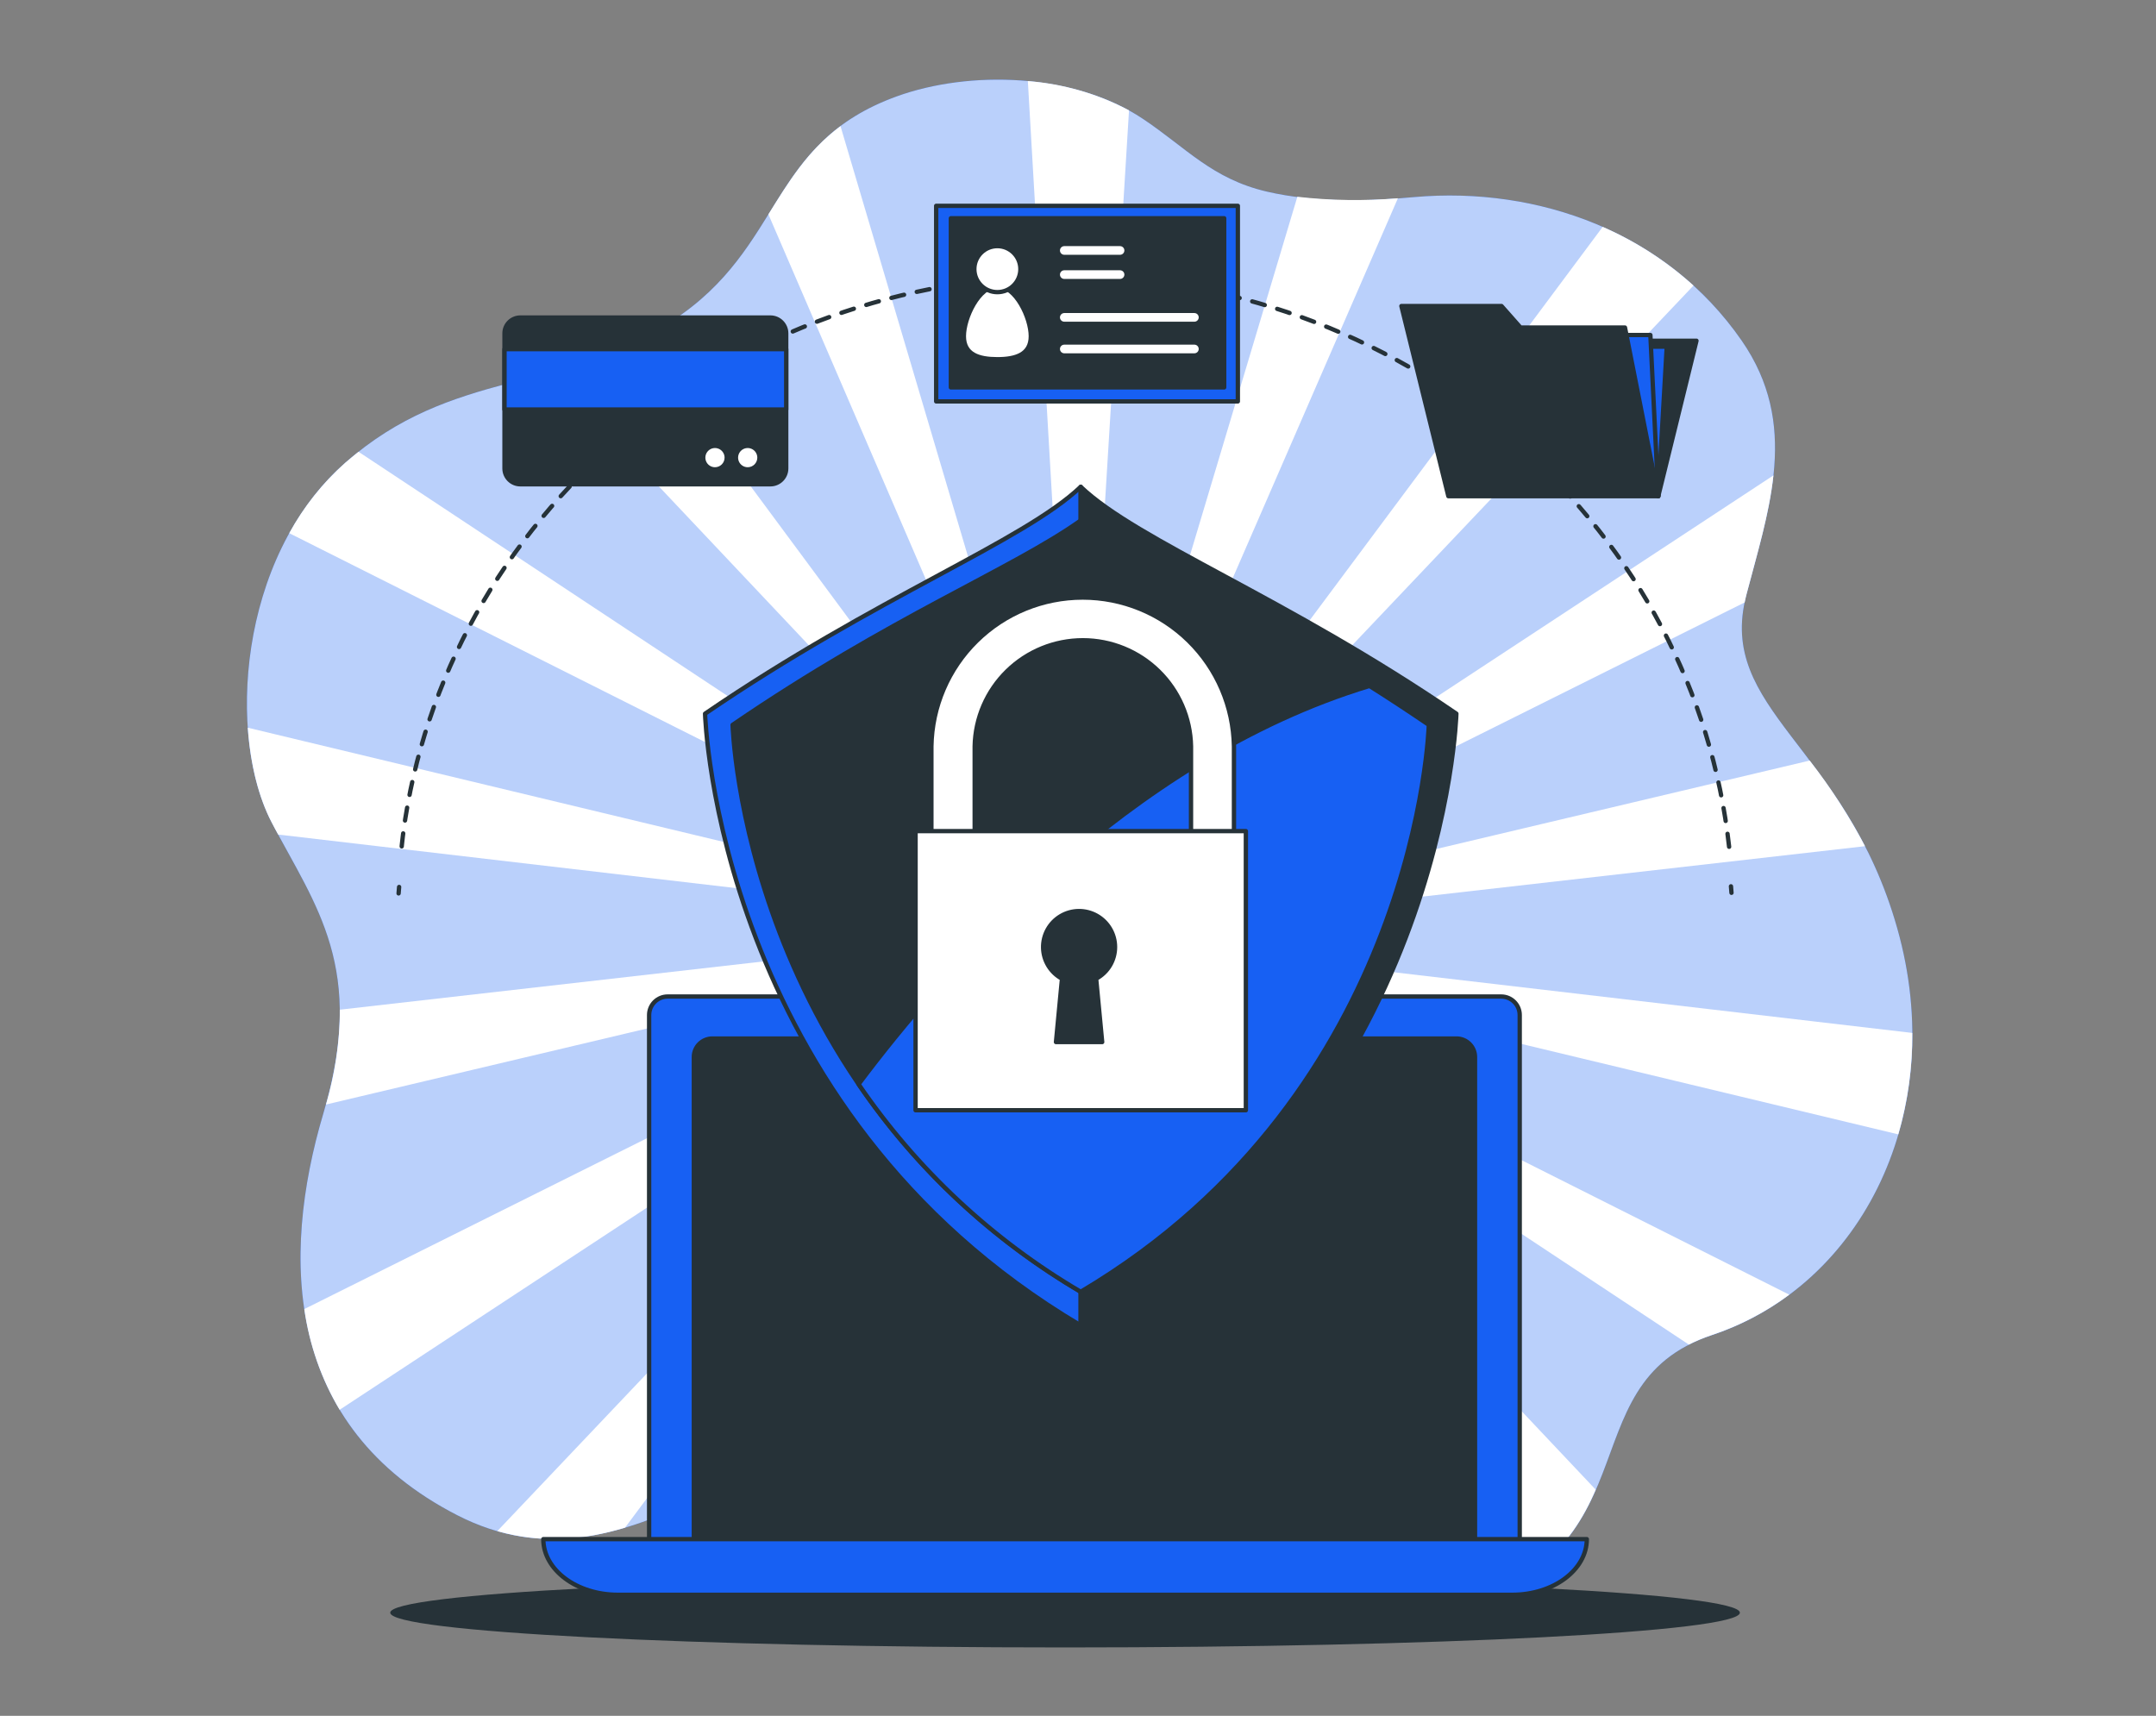 <svg width="392" height="312" viewBox="0 0 392 312" fill="none" xmlns="http://www.w3.org/2000/svg">
<rect x="0" y="0" width="392" height="312" fill="#808080" stroke="none"/>
<path d="M207.76 21.583C195.216 13.226 176.212 12.763 163.072 17.514C139.552 26.013 142.688 44.954 122.304 58.282C101.92 71.61 82.32 66.906 62.72 84.201C43.12 101.496 41.348 134.228 49.392 149.54C57.436 164.851 66.64 176.086 58.8 202.436C50.96 228.787 51.744 259.394 83.104 275.505C114.464 291.616 138.768 257.269 159.152 264.333C179.536 271.397 217.952 302.671 260.288 293.341C302.624 284.012 283.808 251.915 311.248 242.781C338.688 233.647 354.368 202.115 344.96 168.819C335.552 135.522 312.032 129.117 317.52 108.176C321.659 92.363 327.21 77.145 316.658 61.92C303.039 42.273 279.731 33.845 257.152 35.836C248.74 36.62 239.12 36.879 230.331 34.841C220.343 32.504 215.725 26.899 207.76 21.583Z" fill="#1760F3"/>
<path opacity="0.7" d="M207.76 21.583C195.216 13.226 176.212 12.763 163.072 17.514C139.552 26.013 142.688 44.954 122.304 58.282C101.92 71.61 82.32 66.906 62.72 84.201C43.12 101.496 41.348 134.228 49.392 149.54C57.436 164.851 66.64 176.086 58.8 202.436C50.96 228.787 51.744 259.394 83.104 275.505C114.464 291.616 138.768 257.269 159.152 264.333C179.536 271.397 217.952 302.671 260.288 293.341C302.624 284.012 283.808 251.915 311.248 242.781C338.688 233.647 354.368 202.115 344.96 168.819C335.552 135.522 312.032 129.117 317.52 108.176C321.659 92.363 327.21 77.145 316.658 61.92C303.039 42.273 279.731 33.845 257.152 35.836C248.74 36.62 239.12 36.879 230.331 34.841C220.343 32.504 215.725 26.899 207.76 21.583Z" fill="white"/>
<path d="M329.037 138.297L197.192 169.524L197.066 169.438L317.214 109.54C317.308 109.085 317.395 108.631 317.52 108.16C319.441 100.814 321.667 93.594 322.443 86.444L197.137 168.834H196.996L307.908 51.924C303.018 47.498 297.442 43.894 291.397 41.254L196.854 168.207H196.706L254.165 36.048C248.077 36.557 241.953 36.468 235.882 35.782L196.376 167.713L196.235 167.784L205.275 20.07C199.574 17.051 193.314 15.236 186.882 14.739L195.749 167.415L195.647 167.525L152.817 22.932C146.765 27.455 143.354 33.124 139.709 38.972L195.067 167.352L195.004 167.486L116.604 61.559C111.341 64.146 105.823 66.18 100.14 67.627L194.432 167.517V167.674L65.182 82.147C64.398 82.798 63.543 83.472 62.72 84.194C58.64 87.836 55.214 92.15 52.591 96.949L193.828 167.909L193.875 168.05L45.056 132.323C45.519 139.011 47.04 145.024 49.392 149.532C49.784 150.316 50.176 151.022 50.576 151.751L193.428 168.466L193.515 168.591L61.803 183.597C61.779 189.437 60.926 195.244 59.27 200.845L193.272 169.108L193.397 169.195L55.327 238.038C56.235 244.507 58.417 250.732 61.748 256.352L193.295 169.822H193.436L90.419 278.414C98.643 280.766 106.365 279.982 113.649 277.779L193.577 170.449H193.726L153.319 263.353C155.304 263.352 157.275 263.68 159.152 264.325C161.251 265.072 163.31 265.925 165.322 266.881L194.056 170.943L194.197 170.872L187.619 278.39C191.939 280.593 196.51 282.812 201.284 284.882L194.683 171.241L194.785 171.131L231.178 293.984C236.959 294.913 242.823 295.221 248.669 294.901L195.357 171.288L195.42 171.155L279.653 284.992C284.96 280.868 287.932 275.944 290.135 270.88L196 171.139V170.982L307.061 244.49C308.4 243.815 309.786 243.239 311.209 242.765C316.275 241.086 321.039 238.606 325.321 235.419L196.604 170.747L196.557 170.606L345.14 206.27C346.879 200.277 347.737 194.063 347.688 187.823L197.003 170.19L196.917 170.065L339.096 153.868C336.21 148.39 332.844 143.18 329.037 138.297ZM193.342 169.108L193.797 168.999L193.46 169.171L193.342 169.108ZM193.515 169.783H193.374L193.773 169.516L193.515 169.783ZM193.766 170.332H193.64L193.922 169.955L193.766 170.332ZM193.648 168.544L193.562 168.45L194.032 168.505L193.648 168.544ZM194.228 170.739L194.118 170.81L194.252 170.355L194.228 170.739ZM194.001 168.042L193.954 167.925L194.377 168.136L194.001 168.042ZM195.788 167.486V167.956L195.678 167.595L195.788 167.486ZM195.138 167.407L195.326 167.846L195.098 167.54L195.138 167.407ZM194.502 167.564L194.824 167.909L194.51 167.697L194.502 167.564ZM194.706 171.108V170.637L194.816 170.998L194.706 171.108ZM195.357 171.186L195.169 170.747L195.396 171.053L195.357 171.186ZM195.286 169.955H195.059L194.855 169.853L194.698 169.689L194.612 169.477V169.25L194.675 169.03L194.816 168.85L195.004 168.724L195.224 168.669H195.451L195.655 168.771L195.812 168.936L195.898 169.148V169.375L195.835 169.595L195.694 169.775L195.506 169.9L195.286 169.955ZM195.671 170.684L195.984 170.896V171.029L195.671 170.684ZM196.949 168.842H197.09L196.69 169.108L196.949 168.842ZM196.698 168.293H196.823L196.541 168.669L196.698 168.293ZM196.266 167.854L196.376 167.784L196.243 168.23L196.266 167.854ZM196.118 170.457L196.494 170.551L196.541 170.669L196.118 170.457ZM196.462 170.088L196.784 170.112L196.87 170.206L196.462 170.088ZM196.666 169.626L197.003 169.453L197.121 169.516L196.666 169.626Z" fill="white"/>
<path d="M193.648 299.566C261.411 299.566 316.344 296.737 316.344 293.247C316.344 289.757 261.411 286.928 193.648 286.928C125.885 286.928 70.952 289.757 70.952 293.247C70.952 296.737 125.885 299.566 193.648 299.566Z" fill="#263238"/>
<path d="M121.395 181.206H272.95C273.842 181.206 274.697 181.56 275.328 182.191C275.959 182.822 276.313 183.677 276.313 184.569V281.863H118.023V184.569C118.023 184.127 118.111 183.689 118.28 183.28C118.45 182.872 118.698 182.5 119.011 182.188C119.324 181.876 119.696 181.628 120.105 181.459C120.514 181.291 120.952 181.205 121.395 181.206Z" fill="#1760F3" stroke="#263238" stroke-width="0.788" stroke-linecap="round" stroke-linejoin="round"/>
<path d="M129.525 188.842H264.82C265.261 188.842 265.699 188.929 266.107 189.098C266.515 189.267 266.886 189.515 267.198 189.827C267.51 190.139 267.758 190.51 267.927 190.918C268.096 191.326 268.183 191.763 268.183 192.205V283.22H126.154V192.213C126.152 191.77 126.239 191.331 126.408 190.922C126.577 190.512 126.825 190.14 127.139 189.827C127.452 189.514 127.824 189.265 128.233 189.096C128.643 188.927 129.082 188.841 129.525 188.842Z" fill="#263238" stroke="#263238" stroke-width="0.788" stroke-linecap="round" stroke-linejoin="round"/>
<path d="M274.957 289.993H112.339C104.852 289.993 98.784 285.462 98.784 279.872H288.512C288.512 285.462 282.444 289.993 274.957 289.993Z" fill="#1760F3" stroke="#263238" stroke-width="0.788" stroke-linecap="round" stroke-linejoin="round"/>
<path d="M196.494 88.521C186.051 98.454 159.34 108.49 128.192 129.775C128.192 129.775 130.136 201.699 196.494 241.017V88.521Z" fill="#1760F3" stroke="#263238" stroke-width="0.788" stroke-linecap="round" stroke-linejoin="round"/>
<path d="M196.494 88.521C206.929 98.454 233.648 108.49 264.796 129.775C264.796 129.775 262.852 201.699 196.494 241.017V88.521Z" fill="#263238" stroke="#263238" stroke-width="0.788" stroke-linecap="round" stroke-linejoin="round"/>
<path d="M196.494 94.644C183.895 103.574 162.061 112.088 133.202 131.806C133.202 131.806 135.005 198.446 196.494 234.894C257.983 198.462 259.786 131.806 259.786 131.806C230.919 112.096 209.187 103.574 196.494 94.644Z" fill="#263238" stroke="#263238" stroke-width="0.788" stroke-linecap="round" stroke-linejoin="round"/>
<path d="M248.998 124.726C204.969 138.054 171.382 176.745 156.11 197.152C166.615 212.564 180.408 225.454 196.494 234.894C257.983 198.461 259.786 131.806 259.786 131.806C256.07 129.276 252.474 126.916 248.998 124.726Z" fill="#1760F3" stroke="#263238" stroke-width="0.788" stroke-linecap="round" stroke-linejoin="round"/>
<path d="M220.469 161.841H173.264C172.224 161.841 171.227 161.428 170.492 160.693C169.757 159.958 169.344 158.961 169.344 157.921V135.702C169.466 128.488 172.417 121.609 177.563 116.55C182.708 111.491 189.635 108.656 196.851 108.656C204.066 108.656 210.993 111.491 216.139 116.55C221.284 121.609 224.235 128.488 224.357 135.702V157.921C224.357 158.955 223.949 159.947 223.22 160.682C222.492 161.416 221.503 161.833 220.469 161.841ZM177.215 154.001H216.549V135.702C216.446 130.554 214.329 125.652 210.652 122.048C206.975 118.443 202.031 116.424 196.882 116.424C191.733 116.424 186.789 118.443 183.112 122.048C179.435 125.652 177.318 130.554 177.215 135.702V154.001Z" fill="white" stroke="#263238" stroke-width="0.788" stroke-linecap="round" stroke-linejoin="round"/>
<path d="M226.521 151.131H166.467V201.88H226.521V151.131Z" fill="white" stroke="#263238" stroke-width="0.788" stroke-linecap="round" stroke-linejoin="round"/>
<path d="M202.735 172.205C202.735 171.049 202.428 169.914 201.847 168.916C201.265 167.917 200.429 167.09 199.424 166.519C198.419 165.949 197.281 165.655 196.125 165.667C194.97 165.68 193.838 165.998 192.845 166.59C191.853 167.183 191.035 168.027 190.475 169.039C189.916 170.05 189.634 171.191 189.659 172.347C189.684 173.502 190.015 174.63 190.618 175.616C191.221 176.602 192.074 177.411 193.091 177.96L191.994 189.485H200.398L199.301 177.96C200.34 177.401 201.208 176.571 201.813 175.557C202.418 174.544 202.736 173.385 202.735 172.205Z" fill="#263238" stroke="#263238" stroke-width="0.788" stroke-linecap="round" stroke-linejoin="round"/>
<path d="M314.816 162.343L314.721 161.167" stroke="#263238" stroke-width="0.788" stroke-linecap="round" stroke-linejoin="round"/>
<path d="M314.384 153.974C311.283 125.923 297.596 99.912 275.882 80.81C254.168 61.707 225.916 50.821 196.413 50.189C166.909 49.557 138.175 59.222 115.588 77.376C93 95.529 78.107 120.927 73.695 148.817C73.361 150.943 73.1 153.076 72.912 155.216" stroke="#263238" stroke-width="0.788" stroke-linecap="round" stroke-linejoin="round" stroke-dasharray="2.37 2.37"/>
<path d="M72.567 161.284L72.473 162.452" stroke="#263238" stroke-width="0.788" stroke-linecap="round" stroke-linejoin="round"/>
<path d="M140.069 57.741H94.605C93.016 57.741 91.728 59.029 91.728 60.619V85.181C91.728 86.77 93.016 88.059 94.605 88.059H140.069C141.658 88.059 142.947 86.77 142.947 85.181V60.619C142.947 59.029 141.658 57.741 140.069 57.741Z" fill="#263238" stroke="#263238" stroke-width="0.788" stroke-linecap="round" stroke-linejoin="round"/>
<path d="M142.947 63.488H91.728V74.464H142.947V63.488Z" fill="#1760F3" stroke="#263238" stroke-width="0.788" stroke-linecap="round" stroke-linejoin="round"/>
<path d="M132.135 83.213C132.135 82.79 132.01 82.376 131.775 82.024C131.539 81.672 131.205 81.398 130.814 81.236C130.423 81.074 129.993 81.032 129.577 81.114C129.162 81.197 128.781 81.401 128.482 81.7C128.182 81.999 127.978 82.381 127.896 82.796C127.813 83.211 127.856 83.641 128.018 84.033C128.18 84.424 128.454 84.758 128.806 84.993C129.158 85.228 129.572 85.354 129.995 85.354C130.563 85.354 131.107 85.128 131.508 84.727C131.91 84.326 132.135 83.781 132.135 83.213Z" fill="white" stroke="#263238" stroke-width="0.788" stroke-linecap="round" stroke-linejoin="round"/>
<path d="M138.086 83.213C138.086 82.79 137.96 82.376 137.725 82.024C137.49 81.672 137.156 81.398 136.765 81.236C136.374 81.074 135.943 81.032 135.528 81.114C135.113 81.197 134.731 81.401 134.432 81.7C134.133 81.999 133.929 82.381 133.846 82.796C133.764 83.211 133.806 83.641 133.968 84.033C134.13 84.424 134.404 84.758 134.756 84.993C135.108 85.228 135.522 85.354 135.946 85.354C136.513 85.354 137.058 85.128 137.459 84.727C137.86 84.326 138.086 83.781 138.086 83.213Z" fill="white" stroke="#263238" stroke-width="0.788" stroke-linecap="round" stroke-linejoin="round"/>
<path d="M225.063 37.428H170.214V72.99H225.063V37.428Z" fill="#1760F3" stroke="#263238" stroke-width="0.788" stroke-linecap="round" stroke-linejoin="round"/>
<path d="M222.578 39.686H172.888V70.442H222.578V39.686Z" fill="#263238" stroke="#263238" stroke-width="0.788" stroke-linecap="round" stroke-linejoin="round"/>
<path d="M187.423 61.136C187.423 57.781 184.695 52.01 181.339 52.01C177.984 52.01 175.247 57.781 175.247 61.136C175.247 64.492 177.976 65.323 181.339 65.323C184.702 65.323 187.423 64.468 187.423 61.136Z" fill="white" stroke="#263238" stroke-width="0.788" stroke-linecap="round" stroke-linejoin="round"/>
<path d="M181.339 53.123C183.651 53.123 185.526 51.249 185.526 48.937C185.526 46.625 183.651 44.75 181.339 44.75C179.027 44.75 177.153 46.625 177.153 48.937C177.153 51.249 179.027 53.123 181.339 53.123Z" fill="white" stroke="#263238" stroke-width="0.788" stroke-linecap="round" stroke-linejoin="round"/>
<path d="M193.507 45.542H203.644" stroke="white" stroke-width="1.575" stroke-linecap="round" stroke-linejoin="round"/>
<path d="M193.507 49.933H203.644" stroke="white" stroke-width="1.575" stroke-linecap="round" stroke-linejoin="round"/>
<path d="M193.507 57.71H217.16" stroke="white" stroke-width="1.575" stroke-linecap="round" stroke-linejoin="round"/>
<path d="M193.507 63.457H217.16" stroke="white" stroke-width="1.575" stroke-linecap="round" stroke-linejoin="round"/>
<path d="M301.503 90.222L308.449 61.959H287.375L301.503 90.222Z" fill="#263238" stroke="#263238" stroke-width="0.788" stroke-linecap="round" stroke-linejoin="round"/>
<path d="M301.503 90.222L303.047 63.033H289.633L301.503 90.222Z" fill="#1760F3" stroke="#263238" stroke-width="0.788" stroke-linecap="round" stroke-linejoin="round"/>
<path d="M301.503 90.222L300.068 60.916H286.654L301.503 90.222Z" fill="#1760F3" stroke="#263238" stroke-width="0.788" stroke-linecap="round" stroke-linejoin="round"/>
<path d="M276.462 59.56L273.004 55.648H254.8L263.338 90.222H301.503L295.45 59.56H276.462Z" fill="#263238" stroke="#263238" stroke-width="0.788" stroke-linecap="round" stroke-linejoin="round"/>
</svg>
